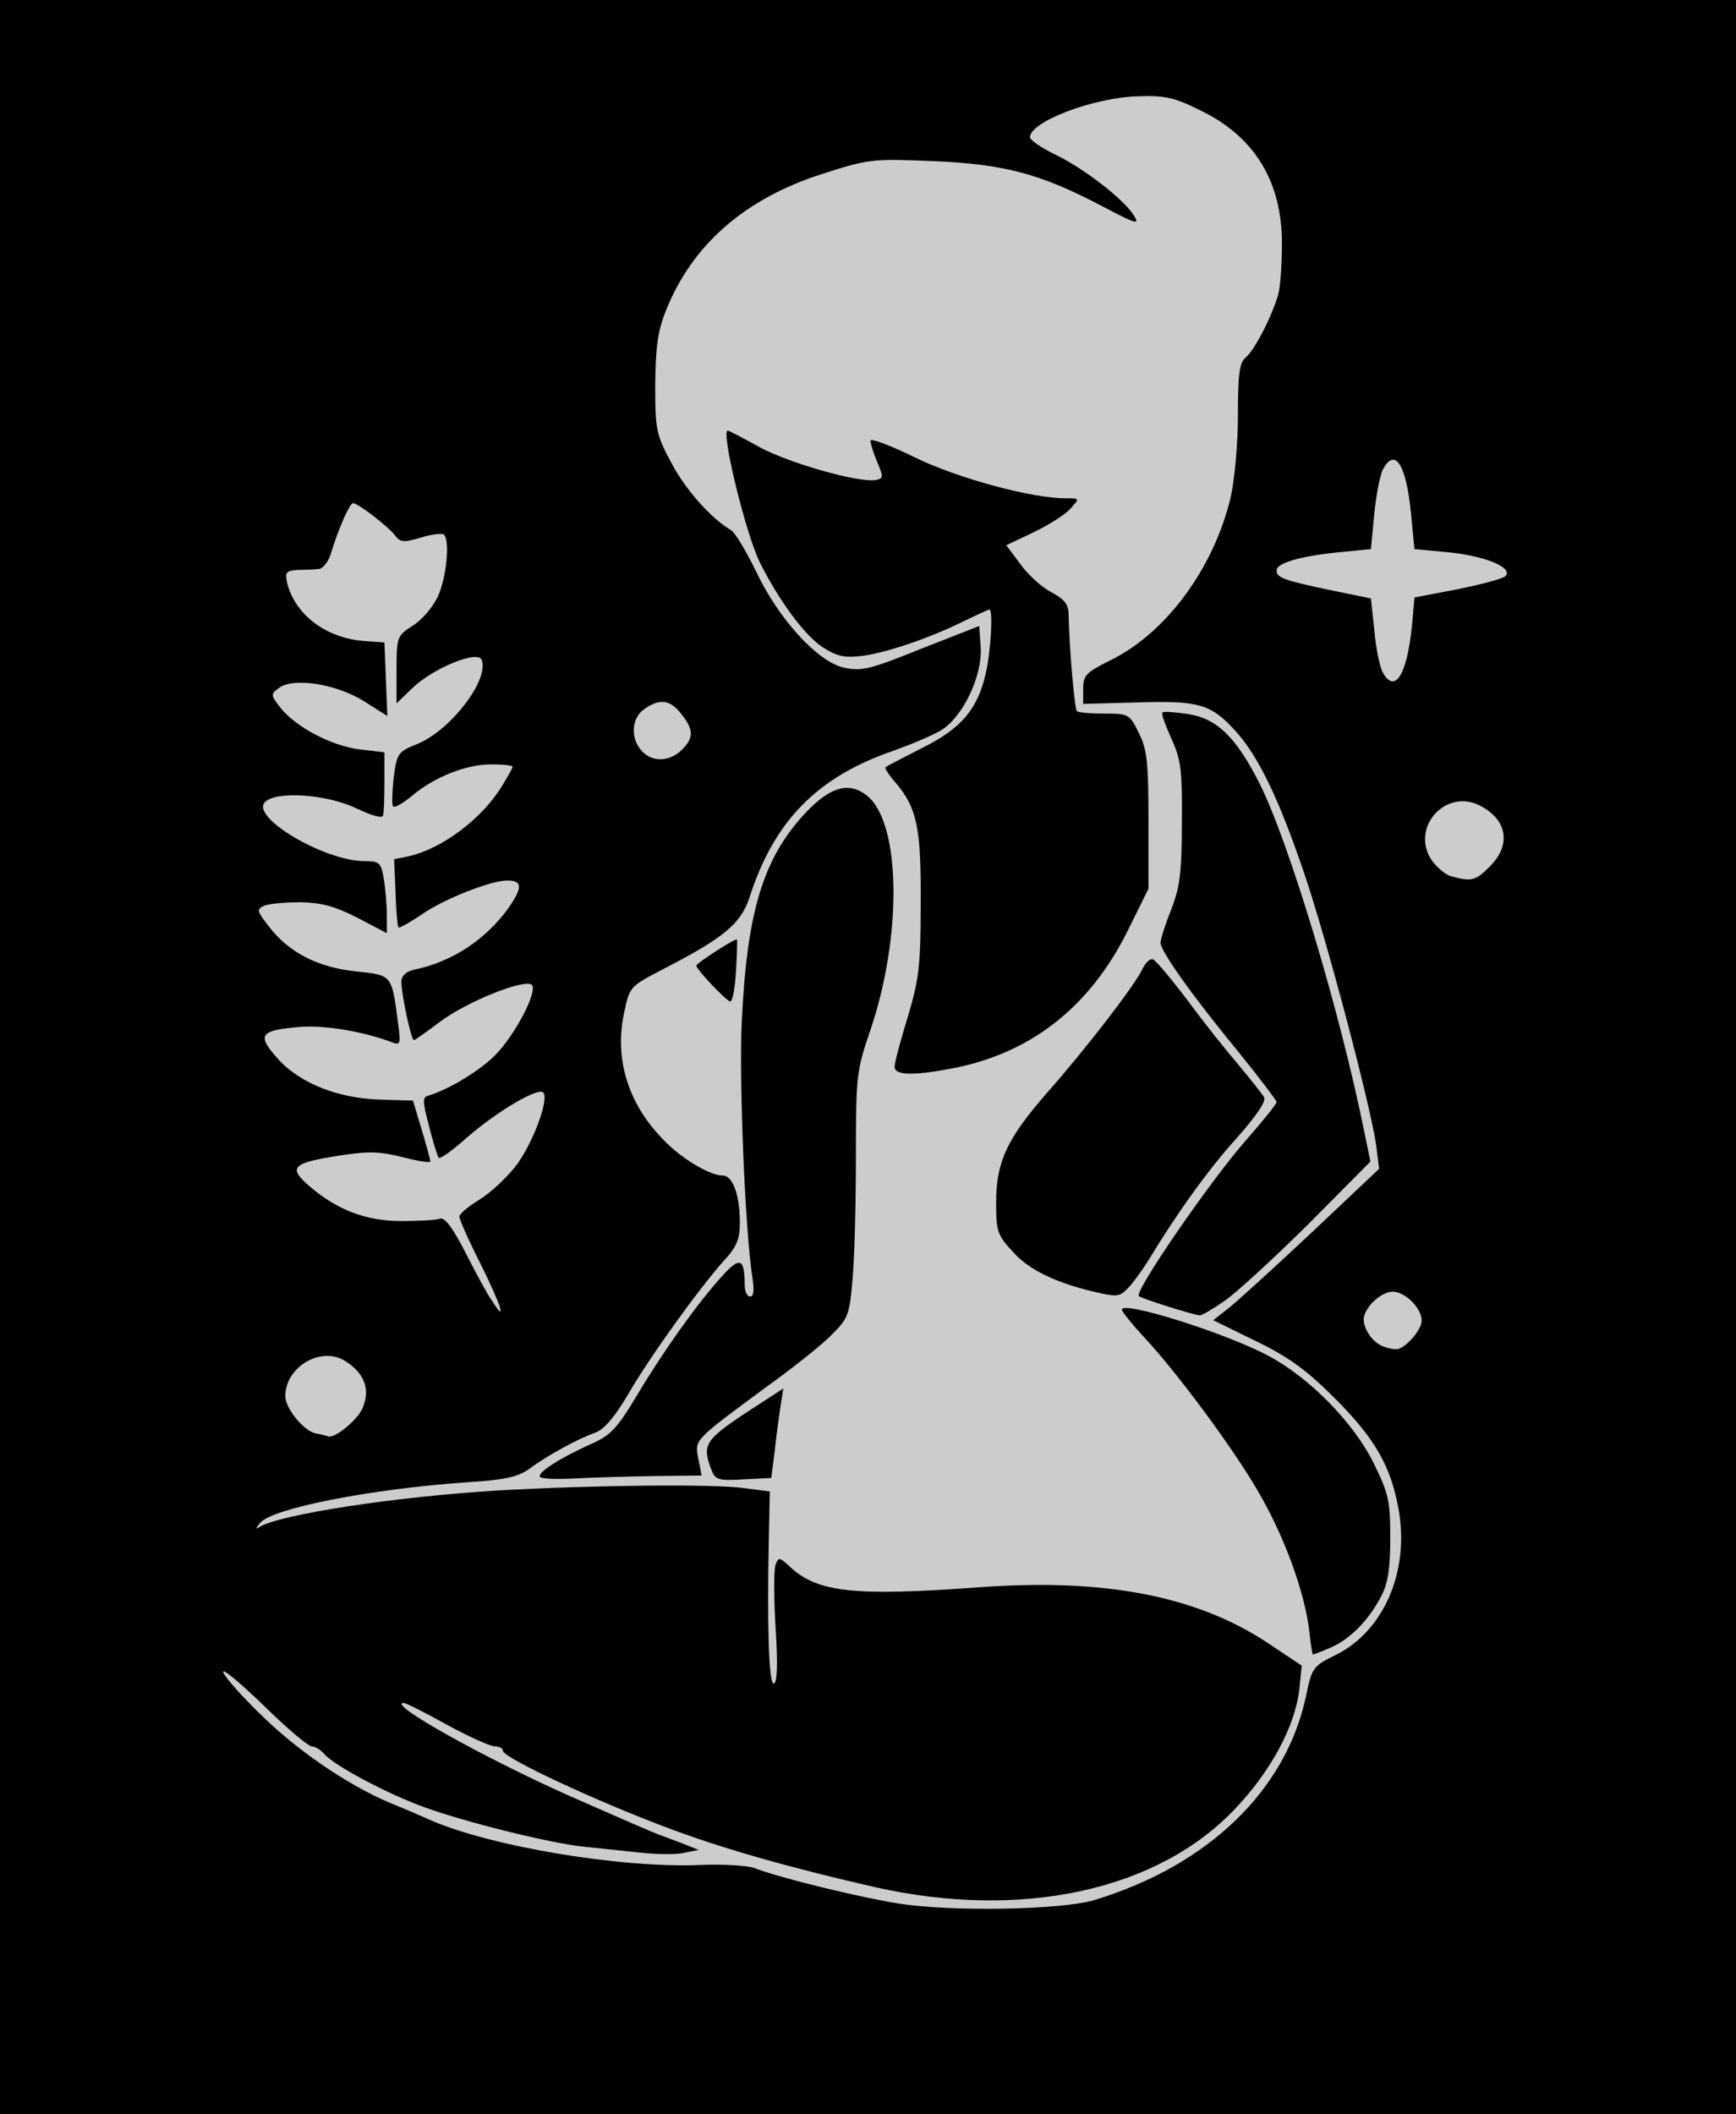 <?xml version="1.0" encoding="utf-8"?>
<!DOCTYPE svg PUBLIC "-//W3C//DTD SVG 1.0//EN" "http://www.w3.org/TR/2001/REC-SVG-20010904/DTD/svg10.dtd">
<svg version="1.0" xmlns="http://www.w3.org/2000/svg" width="359px" height="437px" viewBox="0 0 359 437"
     preserveAspectRatio="xMidYMid meet">
    <g>
        <path d="M0 218.5 l0 -218.5 179.5 0 179.5 0 0 218.5 0 218.5 -179.5 0 -179.5 0 0 -218.5z m267 117.2 c0 -3.3 -5.5 -16.9 -9.7 -24.2 -5.1 -8.9 -17.1 -25.1 -23.9 -32.3 -2.4 -2.6 -4.4 -5.5 -4.4 -6.4 0 -1 -1.2 -1.9 -3.2 -2.3 -9.3 -1.8 -15.8 -4.7 -19.2 -8.6 -3.6 -3.9 -3.6 -3.9 -3.6 -13.4 0 -11.4 1.3 -14.9 9.7 -24.9 l5.6 -6.8 -5.3 2.7 c-6.4 3.2 -16.4 5.5 -24.7 5.5 -6.2 0 -6.3 -0.1 -6.3 -2.7 0 -1.4 -0.3 -2.3 -0.7 -1.9 -0.5 0.4 -1.1 12.6 -1.4 27 -0.7 29.7 -0.3 28.3 -9.2 35.4 l-5.4 4.3 -1.7 12.2 c-2 15.1 -2.1 19.7 -0.3 19.7 0.8 0 2.2 0.9 3.2 2 0.9 1 4 2.7 6.9 3.6 4.6 1.6 6.9 1.6 25.1 0.5 24.6 -1.4 37.8 -0.4 50.7 3.9 4.8 1.6 10.5 4.1 12.5 5.4 4.4 2.9 5.3 3.1 5.3 1.3z m-197 -44.7 c2.5 -2.5 2.5 -3.2 0.1 -5.4 -3.9 -3.6 -8.5 0.6 -5.6 5 1.9 2.9 2.9 3 5.5 0.4z m220 -18 c0 -1.3 -1.9 -2.2 -3 -1.5 -1.4 0.9 0 3.4 1.6 2.8 0.8 -0.3 1.4 -0.9 1.4 -1.3z m-193.2 -28.5 c3.6 -2.4 7.2 -6.2 9.6 -10.2 1.5 -2.7 -1.2 -1.1 -6.7 3.8 -6.6 5.8 -9.8 6.7 -17.7 4.6 -5.6 -1.4 -13 -1.2 -13 0.4 0 1.4 5 4.2 9.8 5.4 5.7 1.5 11.8 0.1 18 -4z m53.4 -19.7 c-0.2 -11.6 -0.6 -14.8 -1.6 -14.8 -0.8 0 -2.8 -1.6 -4.5 -3.5 l-3.1 -3.5 -3.9 1.9 c-8.3 4.3 -6.5 18.7 3.6 28.2 3 2.9 9.8 7.4 9.8 6.6 0 -0.1 -0.1 -6.8 -0.3 -14.9z m-57.9 -4.2 c4.4 -2.6 12.3 -10.3 11.4 -11.2 -0.8 -0.9 -5.3 1.4 -10.2 5.2 -4.4 3.3 -5.7 3.8 -10.5 3.8 -3 0 -8.5 -0.8 -12.2 -1.8 -3.7 -1 -7.4 -1.6 -8.4 -1.2 -1.6 0.6 -1.6 0.8 0.1 2.6 5.7 6.3 21.2 7.6 29.8 2.6z m-1.3 -26.2 c2.7 -1.5 5.9 -3.8 7.2 -5.1 l2.3 -2.5 -3.9 1.6 c-2.2 0.9 -5.5 2.8 -7.2 4.1 -5.1 3.9 -11.2 4.3 -16.5 1.2 -8.6 -5 -16.6 -5.5 -9.8 -0.6 8 5.7 18.9 6.2 27.9 1.3z m214.2 -18.1 c2.4 -2.1 2.3 -3.8 -0.4 -5.7 -3.9 -2.8 -7.9 1.3 -5.2 5.3 1.8 2.5 3.1 2.6 5.6 0.4z m-217.1 -5 c2.6 -1.4 6.4 -4.3 8.5 -6.5 l3.9 -3.9 -4 1.6 c-2.2 0.9 -5.6 2.9 -7.5 4.4 -1.9 1.5 -4.3 3 -5.2 3.4 -1 0.3 -1.8 1.1 -1.8 1.7 0 1.6 -5.8 1.2 -8.5 -0.6 -3.4 -2.2 -11.3 -4.5 -12 -3.4 -0.6 1 3.3 3.3 9.4 5.6 4.7 1.8 11.4 0.9 17.2 -2.3z m153.6 -5.5 c-0.2 -1.8 -0.4 -0.4 -0.4 3.2 0 3.6 0.2 5 0.4 3.3 0.2 -1.8 0.2 -4.8 0 -6.5z m-103.3 -13.7 c0.3 -0.5 -0.1 -1.4 -0.8 -2 -1.6 -1.3 -3.2 0.2 -2.1 1.9 0.8 1.2 2.2 1.3 2.9 0.1z m-58.9 -1 c-1.6 -0.3 -5 -1.8 -7.5 -3.2 -2.5 -1.5 -5.8 -3 -7.4 -3.3 -2.6 -0.6 -2.8 -0.5 -1.7 0.8 2.4 2.9 11.3 6.6 15.5 6.5 3.8 -0.2 3.9 -0.2 1.1 -0.8z m10.3 -4.5 c1.3 -1.1 2.8 -2.9 3.4 -3.9 0.8 -1.6 0.7 -1.7 -0.9 -0.9 -1 0.6 -2.9 2.2 -4.2 3.6 -1.4 1.4 -3 2.6 -3.8 2.6 -0.7 0 -1.3 0.7 -1.3 1.5 0 1.3 0.4 1.4 2.3 0.4 1.2 -0.6 3.3 -2.1 4.5 -3.3z m142.8 -16.9 c6.8 -5 9.9 -8.8 14.3 -17.4 4.3 -8.7 6.1 -17 6.1 -29.4 0 -8.5 0.3 -10.9 1.6 -12 3.3 -2.7 6.7 -11.3 7.2 -18 0.4 -5.6 0.1 -7.5 -2 -12 -1.4 -3 -3.7 -6.8 -5.2 -8.6 -3.5 -4.1 -13.8 -9.3 -18.6 -9.3 -3.1 0 -16 3.6 -16 4.5 0 0.2 2.3 1.7 5 3.4 2.8 1.7 7.1 5.1 9.5 7.6 3.6 3.6 4.5 5.1 4.5 8 0 3.2 -0.3 3.5 -2.9 3.5 -1.6 0 -6.6 -2 -11.2 -4.4 -11.4 -6 -20.5 -8.6 -32 -9.3 -9 -0.5 -10.4 -0.4 -19.9 2.7 -21.2 6.8 -34.3 22.2 -34.4 40.5 -0.1 6.1 0.4 7.8 3.3 13.2 1.8 3.4 4.1 6.9 5.1 7.8 1.6 1.4 1.6 1.2 0.9 -3.2 -0.4 -2.7 -0.8 -6.3 -0.8 -8 -0.1 -3.1 0.1 -3.3 3.1 -3.3 1.8 0 6.9 1.8 11.3 4 4.4 2.2 9.7 4.2 11.8 4.6 l3.7 0.6 0 -4.1 c0 -3.9 0.2 -4.1 2.9 -4.1 1.6 0 7.1 2 12.3 4.5 8.9 4.3 24 8.5 31.1 8.5 2.4 0 2.7 0.4 2.7 3.3 0 3.7 -2.3 6.3 -7.7 9.1 -1.8 0.9 -3.3 2.1 -3.3 2.7 0 0.5 2 2.2 4.5 3.7 4.1 2.5 4.5 3 4.5 6.7 0 4.7 0.9 8.5 2 8.5 0.4 0 3.4 -1.9 6.6 -4.3z m56.6 -4.7 l0.3 -4.5 5.3 -0.9 c2.8 -0.5 5.2 -1.3 5.2 -1.7 0 -0.5 -2.4 -0.9 -5.2 -1.1 l-5.3 -0.3 -0.3 -5.2 c-0.2 -2.9 -0.7 -5.3 -1.2 -5.3 -0.5 0 -1 2.4 -1.2 5.3 l-0.3 5.2 -5.2 0.3 c-2.9 0.2 -5.3 0.7 -5.3 1.2 0 0.5 2.4 1.2 5.3 1.7 l5.2 0.8 0.3 5.4 c0.4 6.3 1.9 5.7 2.4 -0.9z m-207.1 1.6 c3.3 -2.3 6.9 -7.8 6.9 -10.5 0 -0.6 -1.9 -1.1 -4.5 -1.1 -3.5 0 -5 -0.6 -7.1 -2.7 -2.6 -2.5 -2.7 -2.6 -4 -0.8 -0.8 1 -1.4 2.7 -1.4 3.8 0 3.5 -1.9 5.7 -5.1 5.7 -2.9 0 -2.9 0.1 -1.4 2.4 1.9 2.8 7 5.5 10.5 5.6 1.4 0 4.2 -1.1 6.1 -2.4z"/>
    </g>
    <g fill="#CCCCCC">
        <path d="M186 393.5 c-8.2 -1.3 -24.7 -5.3 -30.1 -7.4 -1.5 -0.5 -6.5 -0.8 -11.1 -0.6 -16.5 0.7 -43.9 -3.9 -56.3 -9.5 -2.2 -1 -5.8 -2.5 -8 -3.4 -8.7 -3.7 -19.3 -10.9 -27 -18.6 -4.4 -4.3 -7.7 -8.2 -7.3 -8.5 0.3 -0.3 4.2 3 8.8 7.5 4.5 4.4 8.8 8 9.5 8 0.7 0 1.8 0.7 2.5 1.5 2 2.4 12.9 8.2 20.6 11 8.7 3.2 26.3 7.5 32.9 8.2 2.8 0.3 7.9 0.8 11.4 1.2 3.5 0.4 7.8 0.5 9.5 0.1 l3.1 -0.6 -3.5 -1.4 c-1.9 -0.7 -3.7 -1.4 -4 -1.5 -1.5 -0.5 -7 -2.9 -19.5 -8.4 -17.7 -7.9 -37.7 -19.1 -34 -19.1 0.4 0 4.4 2 8.9 4.5 4.6 2.5 9 4.5 10 4.5 0.9 0 1.6 0.4 1.6 0.9 0 1.4 19 10.3 34 15.9 11.6 4.4 25.9 8.4 43 12.3 30.3 6.8 58.5 0.7 74.5 -16.3 7.3 -7.7 12.3 -16.9 13.2 -24.6 l0.5 -4.9 -6.9 -4.6 c-14.7 -9.8 -33.8 -13.5 -59.8 -11.6 -25.8 1.9 -33.5 1.1 -39.2 -4.3 -2.1 -1.9 -2.3 -2 -2.9 -0.4 -0.4 1 -0.4 6.9 0 13.2 0.5 7.7 0.3 11.4 -0.4 11.4 -1 0 -1.4 -11.4 -1 -30.6 l0.2 -9.1 -5.3 -0.7 c-6.5 -0.9 -32 -0.6 -51 0.5 -21.3 1.3 -44.7 4.9 -49.2 7.5 -0.9 0.6 -0.9 0.4 0.1 -0.8 2.4 -3 22.7 -7 42.7 -8.4 8 -0.5 10.6 -1.1 13 -2.8 3.6 -2.7 10 -6.2 13.7 -7.5 1.8 -0.7 4 -3.3 6.7 -7.9 4.4 -7.6 14.4 -21.5 19.7 -27.5 2.8 -3 3.4 -4.5 3.4 -8.1 0 -5.6 -1.5 -9.6 -3.5 -9.6 -2.8 0 -8.9 -3.7 -12.6 -7.7 -7.1 -7.4 -9.9 -16.6 -7.8 -26.1 1.1 -5.2 1.2 -5.3 7.7 -8.7 12.7 -6.5 16.4 -9.5 18.2 -15 5.1 -15.9 14.1 -25 30 -30.4 3.6 -1.3 7.9 -3.1 9.7 -4.2 4.5 -2.8 8.5 -11.3 8.1 -17.1 l-0.3 -4.4 -12 4.7 c-10.6 4.3 -12.4 4.7 -16 3.9 -5.4 -1.2 -13.5 -10 -18.2 -20 -2 -4.1 -4.3 -7.9 -5.1 -8.4 -4.1 -2.4 -9.3 -8.2 -12.3 -13.8 -3.2 -6 -3.4 -6.8 -3.4 -16.3 0.1 -7.9 0.5 -11.1 2.3 -15.5 5.4 -13.4 16.2 -22.9 32.1 -28 9.9 -3.2 10.7 -3.2 22.9 -2.7 14.8 0.6 22.3 2.6 34.9 9.2 7.4 3.9 8.1 4.1 6.7 1.9 -2.3 -3.5 -10.7 -9.9 -16.5 -12.6 -2.6 -1.3 -4.8 -2.8 -4.9 -3.4 -0.1 -3.2 13.2 -8.3 22.5 -8.5 5.5 -0.2 7.5 0.3 12.9 3 11.1 5.4 16.7 14.7 16.7 27.4 0 4.1 -0.3 8.7 -0.7 10.3 -1 4 -4.9 11.8 -6.8 13.3 -1.3 1.1 -1.6 3.5 -1.6 12 0 5.8 -0.7 13.4 -1.5 16.9 -3.5 14.7 -13.4 28.1 -24.9 33.7 -5 2.5 -5.6 3.1 -5.6 5.9 l0 3.1 11.1 -0.3 c12.8 -0.4 15.3 0.3 20.4 5.9 4.8 5.3 9 14.1 14.2 29.4 4.7 13.8 13.8 48.3 14.9 56.3 l0.6 4.8 -14.3 13.5 c-7.9 7.4 -15.7 14.5 -17.2 15.6 l-2.8 2.2 8.8 4.3 c6.8 3.3 10.5 6 16.3 11.8 8.4 8.4 11.7 14.1 13.3 23.4 2.1 12.6 -3.2 24.7 -12.9 29.6 -4.9 2.4 -5.1 2.7 -6.3 8.5 -4.1 19.5 -20.1 35 -43.6 42.2 -6.7 2.1 -29.5 2.5 -40.5 0.8z m89.1 -52.9 c4 -1.7 7.9 -5.6 10.5 -10.6 1.4 -2.6 1.9 -5.7 1.9 -12 0 -7.7 -0.3 -9.2 -3.4 -15.5 -4.2 -8.5 -13.3 -17.7 -21.7 -22.2 -9 -4.8 -30.4 -11.5 -30.4 -9.6 0 0.4 2 2.9 4.4 5.5 6.8 7.2 18.8 23.4 23.9 32.3 5.3 9.1 9.4 20.4 10.4 28.2 0.3 2.9 0.7 5.3 0.8 5.3 0.1 0 1.8 -0.6 3.6 -1.4z m-139.8 -35.5 l9.8 -0.1 -0.7 -3.5 c-0.7 -4 -1.1 -3.6 14.2 -14.9 5.6 -4 11.7 -8.9 13.6 -10.9 3.2 -3.2 3.5 -4.1 4.1 -11.2 0.4 -4.3 0.7 -15.6 0.7 -25.2 0 -16.7 0.1 -17.9 2.9 -26.1 6.8 -19.8 6.4 -43.4 -0.7 -48.8 -3.7 -2.9 -7.6 -1.7 -12.6 3.6 -8.8 9.4 -12.1 20.4 -13.2 43 -0.6 12.4 0.7 43.7 2.2 53.1 0.4 2.6 0.3 3.9 -0.5 3.9 -0.6 0 -1.1 -1.1 -1.1 -2.4 0 -5.5 -1 -5.9 -4.6 -1.9 -5.1 5.6 -12.1 15.4 -17.6 24.6 -4.2 7 -5.5 8.4 -9.6 10.2 -6.3 2.8 -11.3 6 -10.5 6.8 0.3 0.4 3.6 0.5 7.2 0.3 3.6 -0.2 11 -0.4 16.4 -0.5z m24.9 -5.1 c0.3 -3 0.9 -7.2 1.2 -9.3 l0.6 -3.7 -8 5.2 c-8.1 5.4 -8.8 6.5 -7 11.3 0.9 2.4 1.3 2.6 6.7 2.3 l5.8 -0.3 0.7 -5.5z m92.9 -31 c2.4 -1.6 10.2 -8.8 17.4 -15.9 l12.9 -13 -1.3 -6.3 c-5 -24.8 -15.5 -59.6 -21.6 -71.8 -4.9 -9.7 -8.9 -13.5 -14.8 -14.4 -2.7 -0.4 -5.1 -0.6 -5.3 -0.3 -0.3 0.2 0.6 2.6 1.8 5.3 2 4.3 2.3 6.4 2.2 17.4 0 10.4 -0.4 13.4 -2.2 18 -1.2 3 -2.2 6.1 -2.2 6.9 0 1.7 6.6 11 16.4 22.9 4.2 5.2 7.6 9.7 7.6 10 0 0.4 -3 4.1 -6.6 8.2 -7.4 8.5 -22.8 30.9 -21.9 31.9 0.5 0.5 10.6 3.7 12.6 4 0.3 0.1 2.5 -1.2 5 -2.9z m-19.5 -3.1 c1 -1.1 2.7 -3.5 3.9 -5.4 5.8 -9.6 12.4 -18.8 18.2 -25.2 4.1 -4.6 6.2 -7.7 5.7 -8.5 -0.4 -0.7 -2.8 -3.7 -5.2 -6.6 -2.5 -2.9 -7.3 -8.9 -10.6 -13.4 -3.4 -4.5 -6.6 -8.3 -7.2 -8.5 -0.6 -0.2 -1.5 0.7 -2.1 1.9 -1.4 3.2 -11.9 16.8 -19.7 25.6 -8.3 9.5 -10.6 14.3 -10.6 22.7 0 6 0.2 6.8 3.6 10.4 3.3 3.7 9.2 6.5 17.9 8.4 3.6 0.8 4.2 0.7 6.1 -1.4z m-35.5 -45.3 c15.6 -3.3 27.4 -12.8 35 -28 l4.4 -8.9 0 -14.1 c0 -12.1 -0.3 -14.7 -2 -18.1 -1.9 -3.9 -2.1 -4 -7.2 -4 -2.8 0 -5.3 -0.2 -5.6 -0.5 -0.5 -0.5 -1.6 -13.5 -1.7 -19.6 0 -2.5 -0.7 -3.4 -3.6 -5 -2 -1 -4.9 -3.7 -6.4 -5.8 l-2.9 -3.9 5.7 -2.7 c3.1 -1.5 6.6 -3.7 7.6 -4.9 1.9 -2.1 1.9 -2.1 -1 -2.1 -7.1 0 -22.2 -4.1 -31.1 -8.4 -5.1 -2.5 -9.3 -4.1 -9.3 -3.5 0 0.5 0.6 2.5 1.4 4.4 1.3 3.1 1.3 3.4 -0.2 3.7 -3.4 0.7 -17.8 -3.4 -24 -6.7 -3.4 -1.9 -6.5 -3.5 -6.7 -3.5 -1.5 0 3.8 21.7 6.7 27.4 4 7.9 9.1 14.8 12.8 17.3 3.1 2 4.6 2.3 8.1 1.9 5.1 -0.6 14.4 -3.8 21.2 -7.2 2.7 -1.3 5.1 -2.4 5.3 -2.4 0.8 0 0.3 8.5 -0.7 13 -1.7 7.6 -5.1 11.6 -13.2 15.6 -3.9 2 -7.4 3.8 -7.6 4 -0.2 0.2 0.8 1.7 2.2 3.3 4.4 5.2 5.2 9.4 5.1 25.1 0 12.7 -0.4 15.6 -2.7 23.3 -1.5 4.8 -2.7 9.4 -2.7 10.2 0 1.9 4.3 1.9 13.1 0.1z m-45.9 -19.8 c0.2 -3.5 0.3 -6.4 0.2 -6.6 -0.2 -0.4 -8.4 4.9 -8.4 5.4 0 0.8 6.3 7.4 7 7.4 0.5 0 1 -2.8 1.2 -6.2z"/>
        <path d="M65.3 296.3 c-2.5 -0.5 -6.3 -5.2 -6.3 -7.7 0 -6.1 7.5 -10.5 12.5 -7.2 3.9 2.5 5.1 5.8 3.5 9.6 -1 2.5 -5.9 6.5 -7.2 5.9 -0.2 -0.1 -1.3 -0.4 -2.5 -0.6z"/>
        <path d="M286 278.3 c-2.1 -0.8 -3.9 -3.4 -4 -5.5 0 -2.4 3.5 -5.8 6 -5.8 2.6 0 6 3.4 6 6 0 2 -3.7 6.1 -5.4 5.9 -0.6 0 -1.8 -0.3 -2.6 -0.6z"/>
        <path d="M101.7 268.8 c-0.9 -1.2 -3.3 -5.7 -5.4 -9.8 -2.6 -5.1 -4.3 -7.4 -5.3 -7.1 -0.8 0.3 -4.4 0.5 -8 0.5 -7.3 0 -13.3 -2.3 -19 -7.2 -4.5 -3.9 -3.6 -4.8 6 -6.3 6.2 -1 8.5 -0.9 13.3 0.3 3.1 0.8 5.7 1.2 5.7 0.9 0 -0.3 -0.8 -3.3 -1.8 -6.6 l-1.8 -6 -6.5 -0.2 c-8.8 -0.2 -16.8 -3.3 -21.4 -8.4 -4.4 -4.9 -3.9 -5.9 4.2 -6.6 5.2 -0.5 13.5 0.9 19.5 3.2 1.6 0.6 1.7 0.2 1.1 -4.1 -1.3 -10 -1.2 -9.8 -8.6 -10.6 -7.9 -0.8 -14 -3.9 -18.1 -9.3 -2.5 -3.2 -2.6 -3.6 -0.9 -4.3 1 -0.4 4.3 -0.7 7.5 -0.7 4.3 0.1 7 0.8 11.7 3.2 l6.1 3.2 0 -3.7 c0 -2 -0.3 -5.4 -0.6 -7.4 -0.6 -3.5 -0.9 -3.8 -4 -3.8 -8.3 0 -23.7 -9.1 -20.6 -12.2 2.3 -2.4 13 -1.6 18.9 1.3 3.2 1.5 5.3 2.1 5.5 1.5 0.2 -0.6 0.3 -3.8 0.3 -7.1 l0 -6 -5.2 -0.6 c-5.9 -0.8 -13.1 -4.6 -16.3 -8.6 -2 -2.6 -2.1 -2.8 -0.3 -4.1 2.9 -2.2 11.7 -0.9 17.5 2.7 l4.9 3.1 -0.3 -7.6 -0.3 -7.6 -4.2 -0.3 c-7.9 -0.6 -14.2 -5.4 -15.9 -11.9 -0.5 -2.3 -0.3 -2.6 2.2 -2.8 1.6 0 3.6 -0.1 4.4 -0.2 0.8 -0.1 1.9 -1.5 2.4 -3.1 1.5 -5 3.9 -10.5 4.6 -10.5 1 0 7.4 4.9 8.7 6.7 1.1 1.4 1.8 1.5 5.4 0.4 2.2 -0.7 4.4 -0.9 4.7 -0.6 1.3 1.3 0.5 9.1 -1.3 12.9 -1 2.1 -3.3 4.8 -5.1 5.9 -3.3 2.1 -3.4 2.4 -3.4 9.1 l0 7 3.3 -3.2 c4.3 -4.1 13.5 -7.9 14.3 -5.8 1.6 4.1 -6.3 14.4 -13.1 17.3 -4.3 1.7 -4.4 2 -5.1 7.1 -0.3 2.9 -0.4 5.6 -0.1 5.9 0.4 0.3 2.1 -0.7 3.9 -2.2 4.6 -3.9 11.2 -6.5 16.4 -6.5 2.4 0 4.4 0.2 4.4 0.5 0 0.3 -1.1 2.2 -2.4 4.3 -4.2 6.7 -12.4 12.7 -19.1 14.2 l-3 0.6 0.3 6.9 c0.1 3.8 0.4 7 0.6 7.2 0.2 0.2 2.3 -1 4.7 -2.6 4.5 -3.2 14.4 -7.1 17.8 -7.1 3.2 0 3.2 1.5 0.1 5.9 -4.6 6.3 -11.5 10.9 -19.2 12.5 -1.9 0.4 -2.8 1.3 -2.8 2.6 0 2.4 2 12 2.6 12 0.2 0 2.6 -1.7 5.4 -3.8 5.6 -4.2 17.6 -9 19 -7.6 1.2 1.3 -3.4 10.2 -7.5 14.4 -3.1 3.2 -9.5 7.1 -13.7 8.4 -1.5 0.4 -1.5 0.9 -0.1 6.3 0.8 3.2 1.7 6.1 2 6.6 0.2 0.4 2.9 -1.5 5.9 -4.2 6.2 -5.4 15 -10.6 15.8 -9.2 1.1 1.7 -2.4 10.8 -5.8 15.2 -1.9 2.4 -5.2 5.5 -7.5 6.9 -2.3 1.4 -4.1 2.9 -4.1 3.5 0 0.6 2 5.1 4.5 10 4.2 8.5 5.4 12.4 2.2 7.3z"/>
        <path d="M300 181.1 c-1.3 -0.4 -3.2 -2.1 -4.2 -3.7 -3.9 -6.7 3.3 -14.4 10.2 -10.9 5.7 2.9 6.6 8.1 2.1 12.6 -3 3 -3.8 3.2 -8.1 2z"/>
        <path d="M132.7 155.2 c-2.4 -2.6 -2.1 -6.8 0.5 -8.6 3.2 -2.3 5.4 -2 7.7 1 2.6 3.3 2.6 4.9 0.1 7.4 -2.5 2.5 -6.2 2.6 -8.3 0.2z"/>
        <path d="M285.9 138.9 c-0.6 -1.2 -1.4 -5.1 -1.7 -8.7 l-0.7 -6.5 -8.8 -1.8 c-9.4 -2 -10.7 -2.5 -10.7 -4 0 -1.5 4.8 -2.9 12.4 -3.7 l7.1 -0.7 0.7 -7.3 c0.4 -4 1.2 -8.1 1.8 -9.2 2.5 -4.6 4.8 -1 5.8 9.2 l0.7 7.3 7.4 0.7 c7.5 0.8 13.1 3.2 11.4 4.9 -0.5 0.5 -4.9 1.7 -9.9 2.7 l-8.9 1.7 -0.3 3.5 c-0.9 12 -3.6 16.9 -6.3 11.9z"/>
    </g>
</svg>
